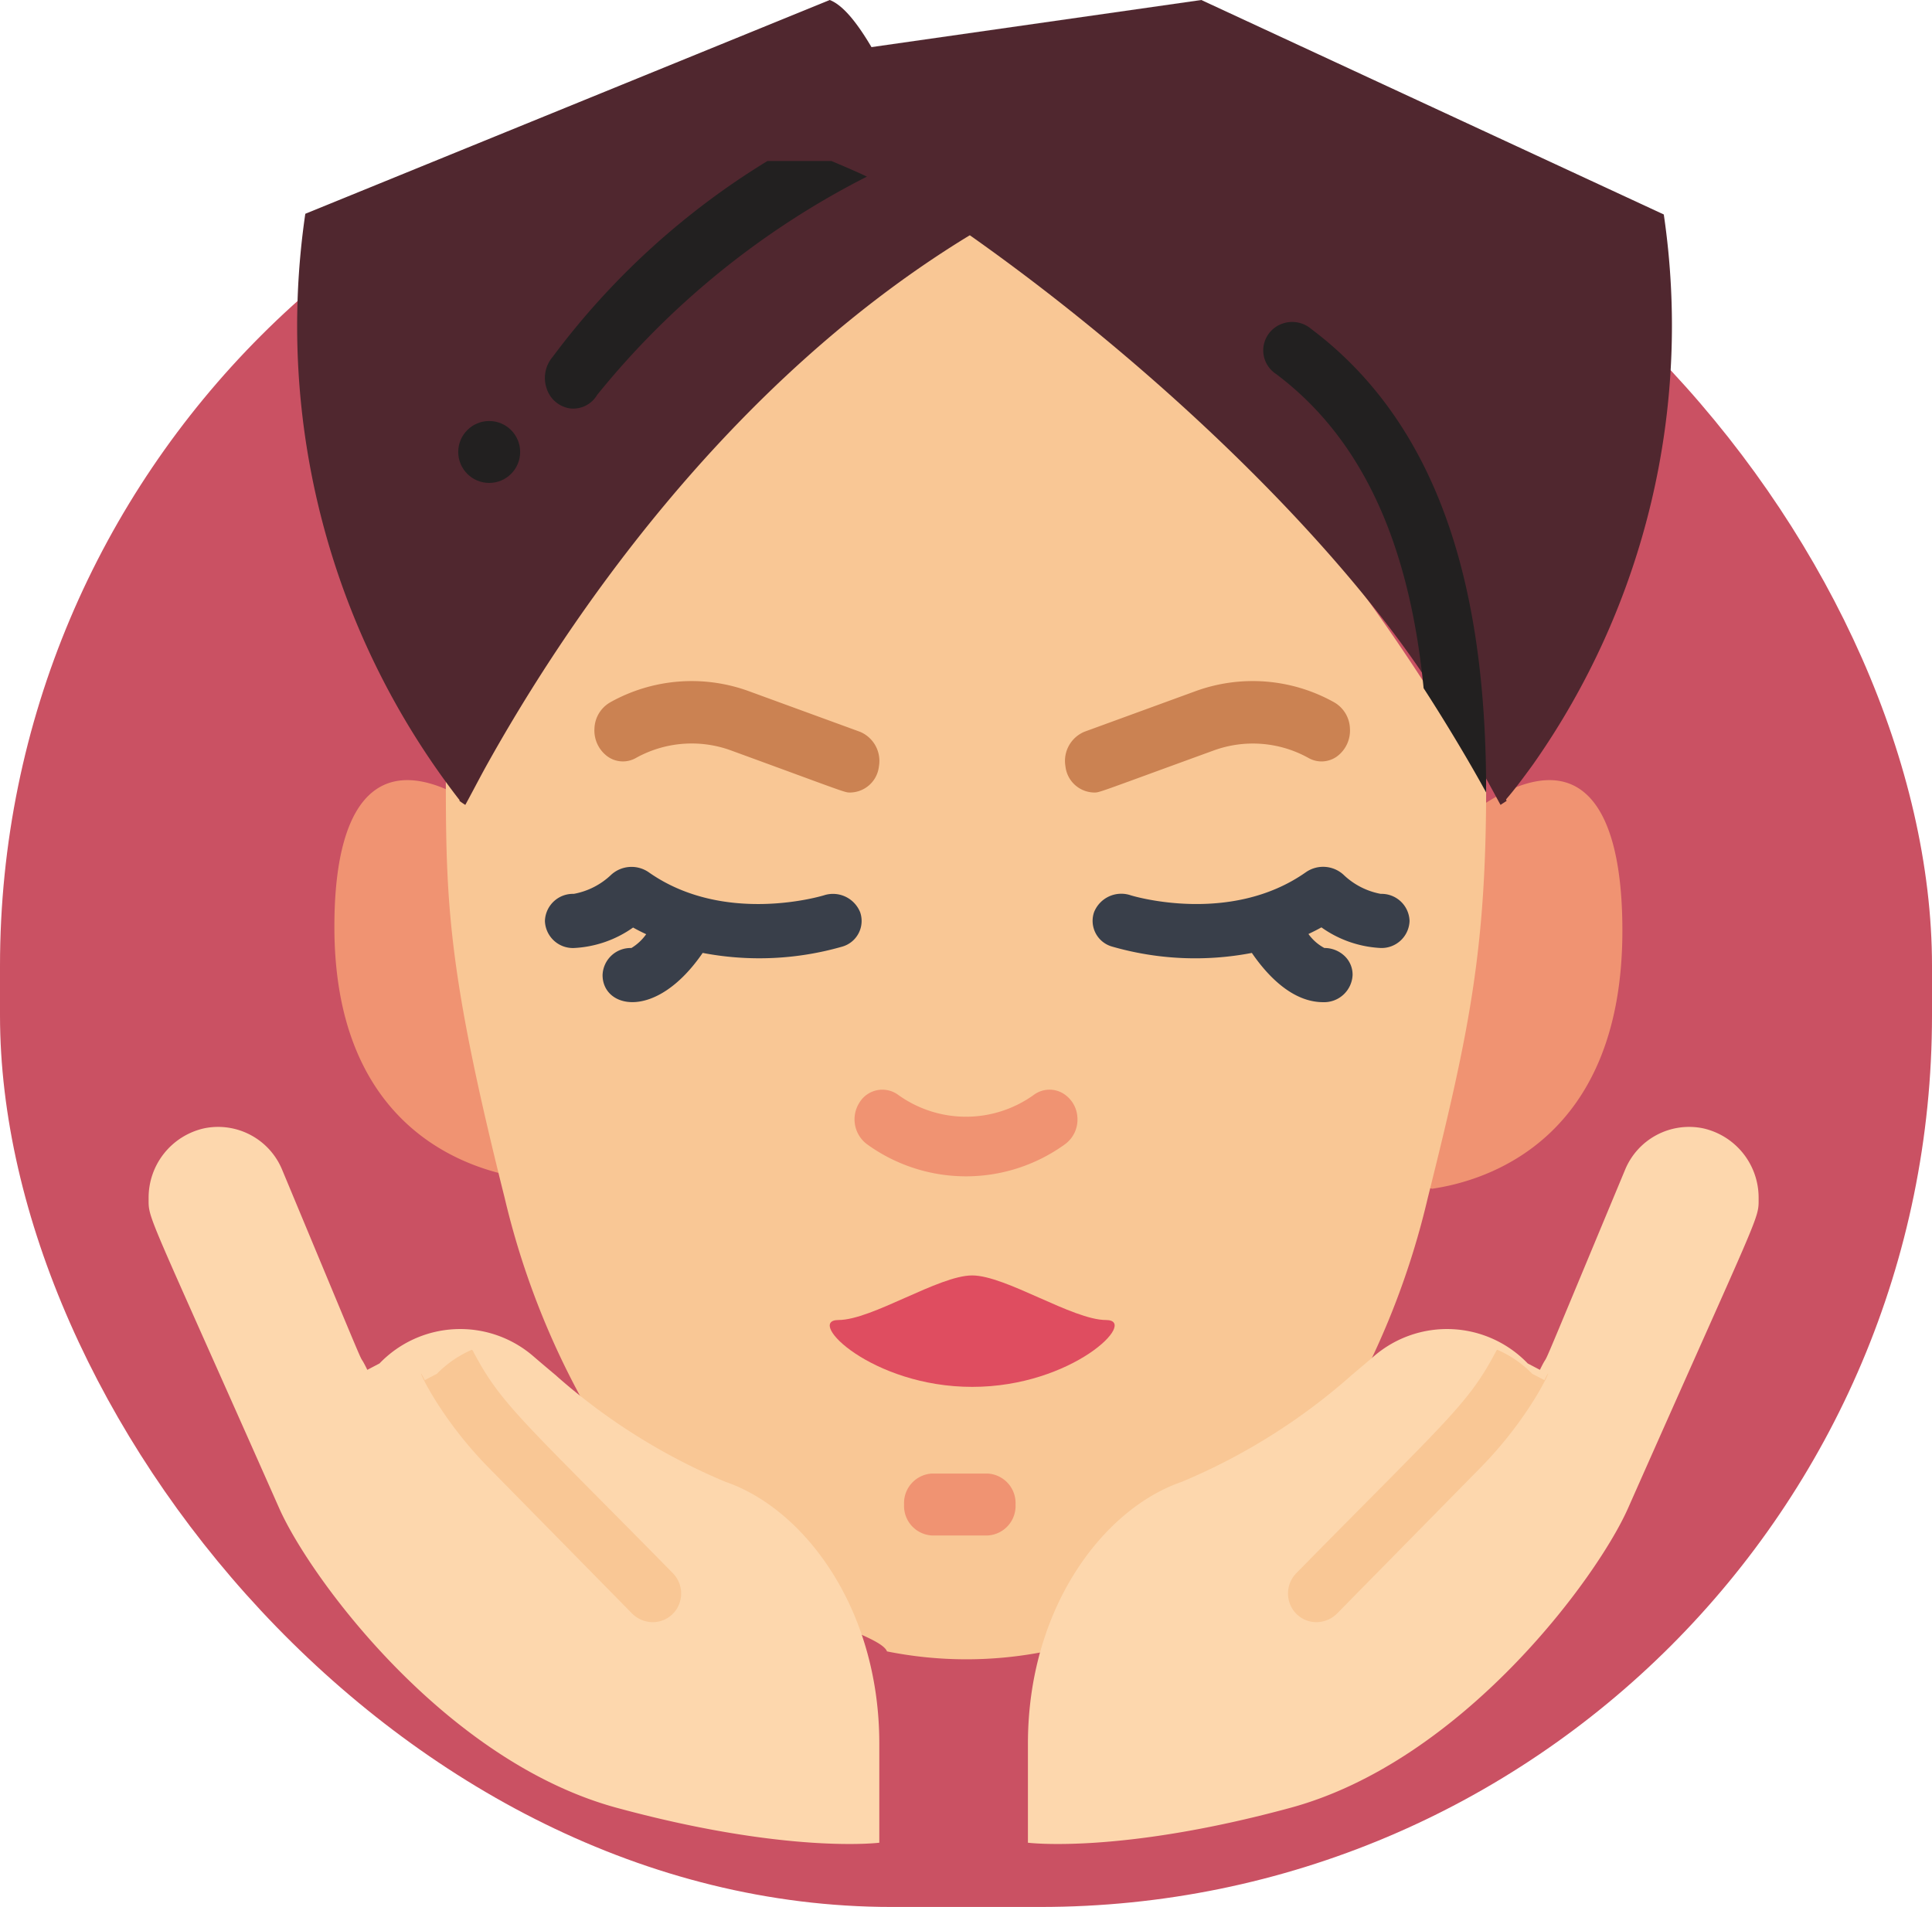 <svg id="Group_2" data-name="Group 2" xmlns="http://www.w3.org/2000/svg" width="156" height="154" viewBox="0 0 156 154">
  <rect id="Rectangle" width="156" height="148" rx="72" transform="translate(0 6)" fill="#ca5163"/>
  <g id="facial-treatment" transform="translate(12)">
    <path id="Shape" d="M16,31.977,14.488,32C9.78,31.1,0,27.352,0,11.834,0,.921,4.115-3.415,12.78,2.977A117.313,117.313,0,0,0,16,31.977Z" transform="translate(15 63)" fill="#f09372"/>
    <path id="Shape-2" data-name="Shape" d="M16,12.152C16,29.153,4.878,32.383.634,33L0,32.834A123.563,123.563,0,0,0,3.22,3.058C12.066-3.638,16,1.229,16,12.152Z" transform="translate(103 63)" fill="#f09372"/>
    <path id="Shape-3" data-name="Shape" d="M84,46.432c0,13.141-1.3,19.662-4.719,33.329A64.758,64.758,0,0,1,73,96.151c-4.2,3.42-5.867,10.613-10.342,12.122a16.144,16.144,0,0,0-7.443,5.566c-1.461,1.84-6.075.354-6.887,2.547a32.573,32.573,0,0,1-12.707-.024c-.835-2.17-17.884-4.51-24.487-20.093A64.716,64.716,0,0,1,4.754,79.76C.281,61.9,0,56.353,0,46.12,6.08,35.248,21.148,12.287,41.971,0,62.887,12.358,77.971,35.607,84,46.432Z" transform="translate(24 17)" fill="#f9c795"/>
    <path id="Shape-4" data-name="Shape" d="M55,18.58C34.434,30.813,21.173,51.194,15.172,62.018c-.6,1.1-1.122,2.113-1.6,2.982-.16-.094-.321-.211-.481-.329l.023-.047A62.488,62.488,0,0,1,.652,17.265L43,0C46.96,1.547,51.339,16.392,55,18.58Z" transform="translate(12)" fill="#50272f"/>
    <path id="Shape-5" data-name="Shape" d="M66.656,64.672c-.164.117-.328.211-.492.328-.286-.469-2.107-4.065-5.454-9.325C48.892,37.275,20.287,13.615,0,6L42,0,79.343,17.32A61.59,61.59,0,0,1,68.809,61.7C66.454,64.965,66.539,64.438,66.656,64.672Z" transform="translate(43)" fill="#50272f"/>
    <path id="Shape-6" data-name="Shape" d="M20.7,9c-.535,0,0,.139-9.641-3.385a9.257,9.257,0,0,0-7.717.6,2.127,2.127,0,0,1-2.305-.139A2.6,2.6,0,0,1,0,3.812a2.535,2.535,0,0,1,1.282-2.1A13.464,13.464,0,0,1,12.511.834l8.915,3.257A2.548,2.548,0,0,1,22.97,6.884,2.372,2.372,0,0,1,20.7,9Z" transform="translate(36 55)" fill="#cb8252"/>
    <path id="Shape-7" data-name="Shape" d="M2.3,9A2.372,2.372,0,0,1,.03,6.883,2.549,2.549,0,0,1,1.574,4.089L10.486.834a13.467,13.467,0,0,1,11.227.874A2.536,2.536,0,0,1,23,3.813a2.6,2.6,0,0,1-1.032,2.264,2.127,2.127,0,0,1-2.305.139,9.235,9.235,0,0,0-7.706-.595C2.27,9.148,2.819,9,2.3,9Z" transform="translate(74 55)" fill="#cb8252"/>
    <path id="Shape-8" data-name="Shape" d="M1,4.4A2.507,2.507,0,0,1,.379,1.07,2.163,2.163,0,0,1,3.5.4a9.376,9.376,0,0,0,11,0A2.128,2.128,0,0,1,16.747.249a2.414,2.414,0,0,1,1.249,2A2.462,2.462,0,0,1,17,4.4,13.623,13.623,0,0,1,1,4.4Z" transform="translate(57 88)" fill="#f09372"/>
    <path id="Shape-9" data-name="Shape" d="M11.5,9c8.1,0,13.494-5.4,10.806-5.4S14.2,0,11.5,0,3.4,3.6.7,3.6,3.4,9,11.5,9Z" transform="translate(55 103)" fill="#df4d60"/>
    <path id="Shape-10" data-name="Shape" d="M6.75,5H2.25A2.385,2.385,0,0,1,0,2.5,2.385,2.385,0,0,1,2.25,0h4.5A2.385,2.385,0,0,1,9,2.5,2.385,2.385,0,0,1,6.75,5Z" transform="translate(61 119)" fill="#f09372"/>
    <path id="Shape-11" data-name="Shape" d="M26,1.264A66.962,66.962,0,0,0,4.216,18.893a2.241,2.241,0,0,1-2.19,1.089A2.342,2.342,0,0,1,.137,18.364a2.624,2.624,0,0,1,.49-2.546A61.721,61.721,0,0,1,17.972,0h5.153C23.52.166,25.14.843,26,1.264Z" transform="translate(32 13)" fill="#222020"/>
    <circle id="Oval" cx="2.5" cy="2.5" r="2.5" transform="translate(25 34)" fill="#222020"/>
    <path id="Shape-12" data-name="Shape" d="M18,38c-1.274-2.334-3.238-5.632-5.05-8.423C11.781,17.643,7.853,9.312,1.026,4.195A2.279,2.279,0,0,1,.015,2.035,2.3,2.3,0,0,1,1.495.155,2.372,2.372,0,0,1,3.878.568C15.325,9.175,18,23.84,18,38Z" transform="translate(90 26)" fill="#222020"/>
    <path id="Shape-13" data-name="Shape" d="M59,5.759c0,1.774.284.6-10.558,25.074-2.533,5.68-13.41,20.4-27.238,24.158S0,57.812,0,57.812v-7.99C0,38.742,6.184,30.8,12.414,28.672a49.453,49.453,0,0,0,13.65-8.554.023.023,0,0,1,.023-.024c.641-.541,1.26-1.058,1.855-1.574a9.032,9.032,0,0,1,12.414.587l.985.517c1.173-2.4-1.248,3.346,6.871-16.144a5.593,5.593,0,0,1,6.3-3.361A5.737,5.737,0,0,1,59,5.759Z" transform="translate(71 91)" fill="#fdd7ad"/>
    <path id="Shape-14" data-name="Shape" d="M15.64,9.425l-11.7,11.9A2.372,2.372,0,0,1,2.295,22a2.281,2.281,0,0,1-2.12-1.428,2.341,2.341,0,0,1,.5-2.532C12.9,5.6,14.511,4.451,16.78.162A.414.414,0,0,1,16.894,0a8.873,8.873,0,0,1,2.829,1.945l.981.509C21.731.368,20.1,4.852,15.64,9.425Z" transform="translate(92 109)" fill="#f9c795"/>
    <path id="Shape-15" data-name="Shape" d="M-59,5.759c0,1.774-.284.6,10.558,25.074,2.533,5.68,13.41,20.4,27.238,24.158S0,57.812,0,57.812v-7.99C0,38.742-6.184,30.8-12.414,28.672a49.453,49.453,0,0,1-13.65-8.554.023.023,0,0,0-.023-.024c-.641-.541-1.26-1.058-1.855-1.574a9.032,9.032,0,0,0-12.414.587l-.985.517c-1.173-2.4,1.248,3.346-6.871-16.144a5.593,5.593,0,0,0-6.3-3.361A5.737,5.737,0,0,0-59,5.759Z" transform="translate(59 91)" fill="#fdd7ad"/>
    <path id="Shape-16" data-name="Shape" d="M-15.64,9.425l11.7,11.9A2.372,2.372,0,0,0-2.295,22a2.281,2.281,0,0,0,2.12-1.428,2.341,2.341,0,0,0-.5-2.532C-12.9,5.6-14.511,4.451-16.78.162A.414.414,0,0,0-16.894,0a8.873,8.873,0,0,0-2.829,1.945l-.981.509C-21.731.368-20.1,4.852-15.64,9.425Z" transform="translate(43 109)" fill="#f9c795"/>
    <g id="Group" transform="translate(32 70)">
      <path id="Shape-17" data-name="Shape" d="M22.526,2.3c-.081.024-8.017,2.455-14.147-1.865a2.44,2.44,0,0,0-3.025.2A5.9,5.9,0,0,1,2.327,2.182,2.26,2.26,0,0,0,0,4.369,2.26,2.26,0,0,0,2.327,6.555,9.021,9.021,0,0,0,7.119,4.9c.351.2.7.372,1.057.54A4.008,4.008,0,0,1,6.982,6.555,2.26,2.26,0,0,0,4.655,8.741c0,2.687,4.3,3.717,8.083-1.791a24.268,24.268,0,0,0,11.29-.514,2.156,2.156,0,0,0,1.427-2.766A2.364,2.364,0,0,0,22.526,2.3Z" transform="translate(0 0.004)" fill="#393f4a"/>
      <path id="Shape-18" data-name="Shape" d="M23.276,2.186A5.892,5.892,0,0,1,20.267.64a2.44,2.44,0,0,0-3.042-.2C11.125,4.733,3.243,2.355,3.08,2.3A2.366,2.366,0,0,0,.125,3.665,2.158,2.158,0,0,0,1.576,6.441a24.223,24.223,0,0,0,11.29.514c1.182,1.725,3.209,3.977,5.755,3.977A2.3,2.3,0,0,0,21,8.745,2.073,2.073,0,0,0,20.35,7.2a2.353,2.353,0,0,0-1.629-.643,3.75,3.75,0,0,1-1.285-1.13c.349-.168.7-.339,1.047-.536a9.019,9.019,0,0,0,4.792,1.666A2.26,2.26,0,0,0,25.6,4.372a2.26,2.26,0,0,0-2.327-2.186Z" transform="translate(44.215 0)" fill="#393f4a"/>
    </g>
  </g>
</svg>
